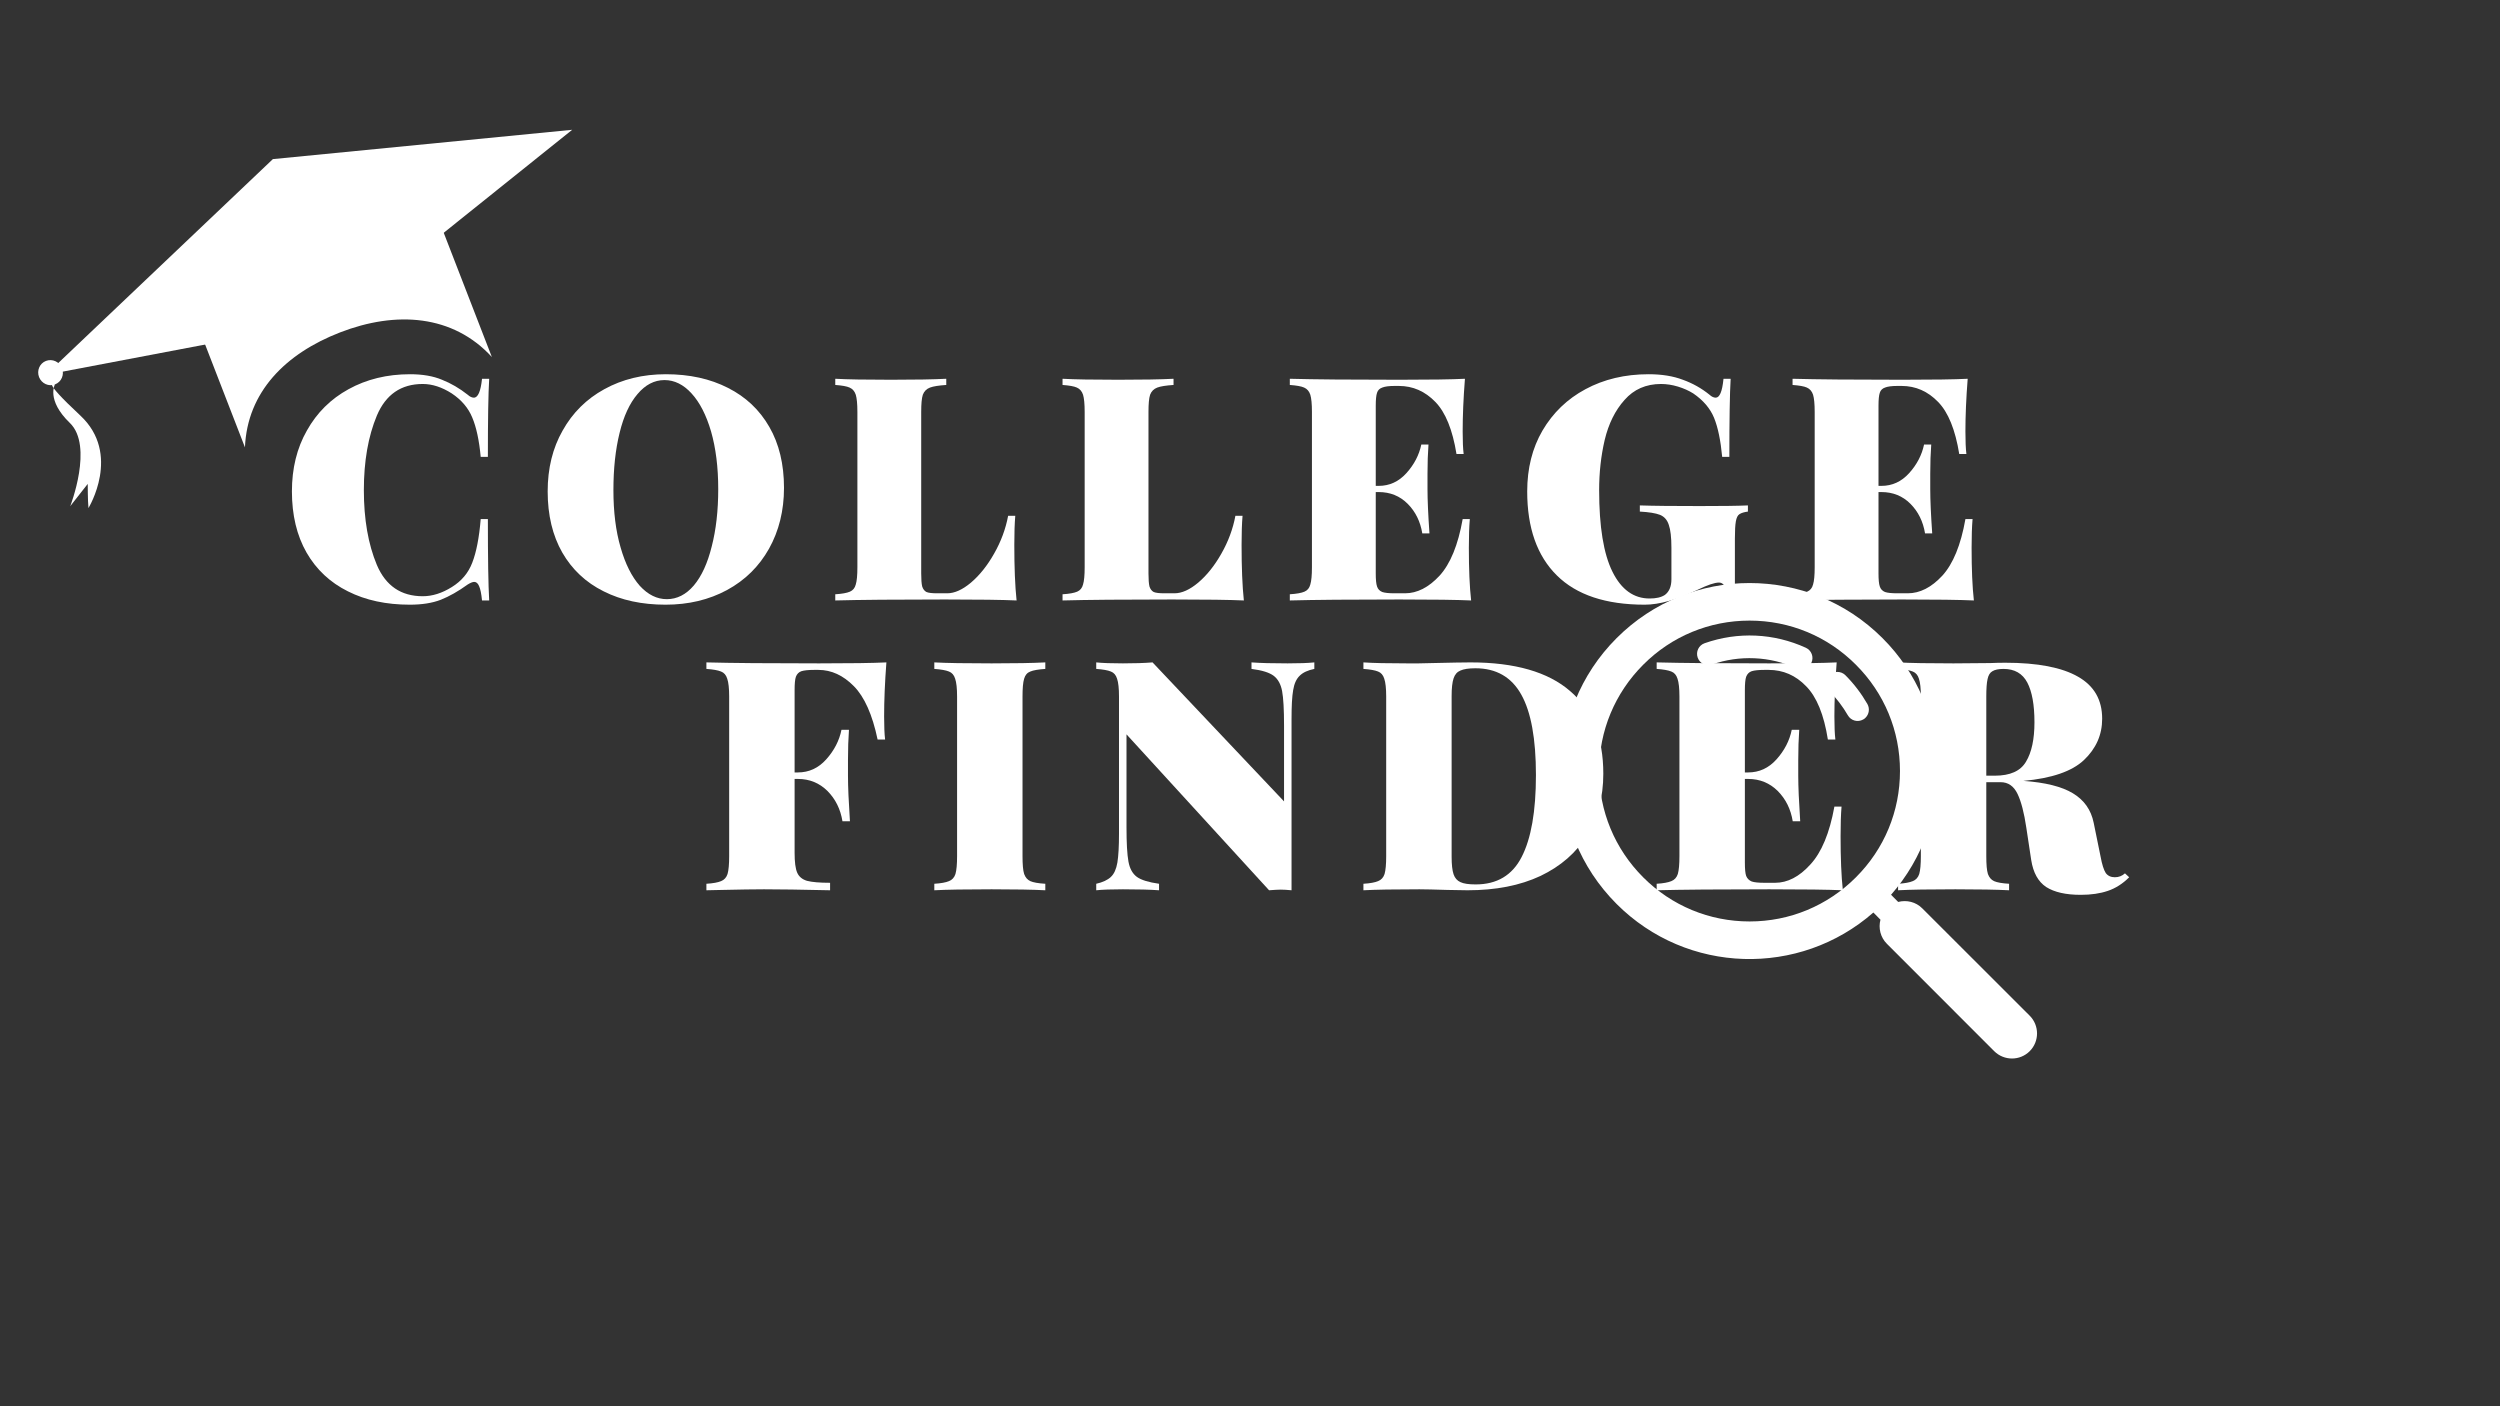 <svg xmlns="http://www.w3.org/2000/svg" xmlns:xlink="http://www.w3.org/1999/xlink" width="160" zoomAndPan="magnify" viewBox="0 0 120 67.5" height="90" preserveAspectRatio="xMidYMid meet" version="1.0"><rect x="0" y="0" width="120" height="67.5" fill="#333333" stroke="none"/><defs><g/><clipPath id="c6bb1bfe60"><path d="M 2 6 L 28 6 L 28 18 L 2 18 Z M 2 6 " clip-rule="nonzero"/></clipPath><clipPath id="c34514d7c4"><path d="M -0.992 13.094 L 26.082 2.605 L 30.656 14.406 L 3.582 24.898 Z M -0.992 13.094 " clip-rule="nonzero"/></clipPath><clipPath id="e78f4bba64"><path d="M -0.992 13.094 L 26.082 2.605 L 30.656 14.406 L 3.582 24.898 Z M -0.992 13.094 " clip-rule="nonzero"/></clipPath><clipPath id="94ddc84f40"><path d="M 8 9 L 24 9 L 24 22 L 8 22 Z M 8 9 " clip-rule="nonzero"/></clipPath><clipPath id="83ac357d5f"><path d="M -0.992 13.094 L 26.082 2.605 L 30.656 14.406 L 3.582 24.898 Z M -0.992 13.094 " clip-rule="nonzero"/></clipPath><clipPath id="1d1ab5f037"><path d="M -0.992 13.094 L 26.082 2.605 L 30.656 14.406 L 3.582 24.898 Z M -0.992 13.094 " clip-rule="nonzero"/></clipPath><clipPath id="fc1e8e4e46"><path d="M 1 17 L 4 17 L 4 19 L 1 19 Z M 1 17 " clip-rule="nonzero"/></clipPath><clipPath id="f9433ea253"><path d="M -0.992 13.094 L 26.082 2.605 L 30.656 14.406 L 3.582 24.898 Z M -0.992 13.094 " clip-rule="nonzero"/></clipPath><clipPath id="a5fbd2774b"><path d="M -0.992 13.094 L 26.082 2.605 L 30.656 14.406 L 3.582 24.898 Z M -0.992 13.094 " clip-rule="nonzero"/></clipPath><clipPath id="4fab3b6b13"><path d="M 2 18 L 5 18 L 5 25 L 2 25 Z M 2 18 " clip-rule="nonzero"/></clipPath><clipPath id="53e92f9b16"><path d="M -0.992 13.094 L 26.082 2.605 L 30.656 14.406 L 3.582 24.898 Z M -0.992 13.094 " clip-rule="nonzero"/></clipPath><clipPath id="404ca19443"><path d="M -0.992 13.094 L 26.082 2.605 L 30.656 14.406 L 3.582 24.898 Z M -0.992 13.094 " clip-rule="nonzero"/></clipPath><clipPath id="a3388ff0b1"><path d="M 74.074 27.105 L 97.895 27.105 L 97.895 50.926 L 74.074 50.926 Z M 74.074 27.105 " clip-rule="nonzero"/></clipPath></defs><g fill="#ffffff" fill-opacity="1"><g transform="translate(13.465, 28.822)"><g><path d="M 6.219 -10.859 C 6.82 -10.859 7.332 -10.77 7.75 -10.594 C 8.176 -10.426 8.586 -10.188 8.984 -9.875 C 9.086 -9.781 9.188 -9.734 9.281 -9.734 C 9.477 -9.734 9.609 -10.035 9.672 -10.641 L 10.016 -10.641 C 9.973 -9.93 9.953 -8.68 9.953 -6.891 L 9.609 -6.891 C 9.535 -7.691 9.398 -8.32 9.203 -8.781 C 9.016 -9.238 8.688 -9.625 8.219 -9.938 C 7.75 -10.238 7.285 -10.391 6.828 -10.391 C 5.785 -10.391 5.051 -9.883 4.625 -8.875 C 4.207 -7.875 4 -6.68 4 -5.297 C 4 -3.898 4.207 -2.703 4.625 -1.703 C 5.051 -0.703 5.785 -0.203 6.828 -0.203 C 7.285 -0.203 7.75 -0.348 8.219 -0.641 C 8.688 -0.93 9.016 -1.32 9.203 -1.812 C 9.398 -2.312 9.535 -3.008 9.609 -3.906 L 9.953 -3.906 C 9.953 -2.031 9.973 -0.727 10.016 0 L 9.672 0 C 9.641 -0.32 9.594 -0.551 9.531 -0.688 C 9.477 -0.82 9.398 -0.891 9.297 -0.891 C 9.223 -0.891 9.117 -0.848 8.984 -0.766 C 8.535 -0.441 8.102 -0.195 7.688 -0.031 C 7.281 0.125 6.785 0.203 6.203 0.203 C 5.078 0.203 4.086 -0.008 3.234 -0.438 C 2.379 -0.863 1.719 -1.484 1.25 -2.297 C 0.781 -3.117 0.547 -4.098 0.547 -5.234 C 0.547 -6.336 0.785 -7.312 1.266 -8.156 C 1.742 -9.008 2.41 -9.672 3.266 -10.141 C 4.129 -10.617 5.113 -10.859 6.219 -10.859 Z M 6.219 -10.859 "/></g></g></g><g fill="#ffffff" fill-opacity="1"><g transform="translate(25.741, 28.822)"><g><path d="M 6.219 -10.859 C 7.352 -10.859 8.348 -10.641 9.203 -10.203 C 10.055 -9.773 10.719 -9.148 11.188 -8.328 C 11.656 -7.516 11.891 -6.539 11.891 -5.406 C 11.891 -4.312 11.648 -3.336 11.172 -2.484 C 10.691 -1.629 10.02 -0.969 9.156 -0.5 C 8.289 -0.031 7.305 0.203 6.203 0.203 C 5.078 0.203 4.086 -0.008 3.234 -0.438 C 2.379 -0.863 1.719 -1.484 1.25 -2.297 C 0.781 -3.117 0.547 -4.098 0.547 -5.234 C 0.547 -6.336 0.785 -7.312 1.266 -8.156 C 1.742 -9.008 2.41 -9.672 3.266 -10.141 C 4.129 -10.617 5.113 -10.859 6.219 -10.859 Z M 6.156 -10.578 C 5.664 -10.578 5.234 -10.352 4.859 -9.906 C 4.484 -9.469 4.195 -8.848 4 -8.047 C 3.801 -7.242 3.703 -6.328 3.703 -5.297 C 3.703 -4.254 3.816 -3.336 4.047 -2.547 C 4.273 -1.754 4.582 -1.141 4.969 -0.703 C 5.363 -0.273 5.797 -0.062 6.266 -0.062 C 6.754 -0.062 7.188 -0.281 7.562 -0.719 C 7.938 -1.164 8.223 -1.789 8.422 -2.594 C 8.629 -3.395 8.734 -4.312 8.734 -5.344 C 8.734 -6.395 8.617 -7.316 8.391 -8.109 C 8.16 -8.898 7.848 -9.508 7.453 -9.938 C 7.066 -10.363 6.633 -10.578 6.156 -10.578 Z M 6.156 -10.578 "/></g></g></g><g fill="#ffffff" fill-opacity="1"><g transform="translate(39.671, 28.822)"><g><path d="M 5.75 -10.344 C 5.395 -10.32 5.133 -10.281 4.969 -10.219 C 4.801 -10.156 4.688 -10.039 4.625 -9.875 C 4.57 -9.707 4.547 -9.43 4.547 -9.047 L 4.547 -1.297 C 4.547 -1.016 4.562 -0.805 4.594 -0.672 C 4.633 -0.547 4.703 -0.457 4.797 -0.406 C 4.898 -0.363 5.07 -0.344 5.312 -0.344 L 5.797 -0.344 C 6.148 -0.344 6.531 -0.516 6.938 -0.859 C 7.352 -1.211 7.723 -1.676 8.047 -2.25 C 8.379 -2.832 8.602 -3.438 8.719 -4.062 L 9.062 -4.062 C 9.031 -3.695 9.016 -3.234 9.016 -2.672 C 9.016 -1.586 9.051 -0.695 9.125 0 C 8.445 -0.031 7.301 -0.047 5.688 -0.047 C 3.344 -0.047 1.586 -0.031 0.422 0 L 0.422 -0.297 C 0.742 -0.316 0.977 -0.359 1.125 -0.422 C 1.27 -0.484 1.363 -0.598 1.406 -0.766 C 1.457 -0.93 1.484 -1.207 1.484 -1.594 L 1.484 -9.047 C 1.484 -9.43 1.457 -9.707 1.406 -9.875 C 1.352 -10.039 1.254 -10.156 1.109 -10.219 C 0.973 -10.281 0.742 -10.32 0.422 -10.344 L 0.422 -10.641 C 0.992 -10.609 1.883 -10.594 3.094 -10.594 C 4.25 -10.594 5.133 -10.609 5.75 -10.641 Z M 5.75 -10.344 "/></g></g></g><g fill="#ffffff" fill-opacity="1"><g transform="translate(50.58, 28.822)"><g><path d="M 5.75 -10.344 C 5.395 -10.32 5.133 -10.281 4.969 -10.219 C 4.801 -10.156 4.688 -10.039 4.625 -9.875 C 4.57 -9.707 4.547 -9.43 4.547 -9.047 L 4.547 -1.297 C 4.547 -1.016 4.562 -0.805 4.594 -0.672 C 4.633 -0.547 4.703 -0.457 4.797 -0.406 C 4.898 -0.363 5.07 -0.344 5.312 -0.344 L 5.797 -0.344 C 6.148 -0.344 6.531 -0.516 6.938 -0.859 C 7.352 -1.211 7.723 -1.676 8.047 -2.25 C 8.379 -2.832 8.602 -3.438 8.719 -4.062 L 9.062 -4.062 C 9.031 -3.695 9.016 -3.234 9.016 -2.672 C 9.016 -1.586 9.051 -0.695 9.125 0 C 8.445 -0.031 7.301 -0.047 5.688 -0.047 C 3.344 -0.047 1.586 -0.031 0.422 0 L 0.422 -0.297 C 0.742 -0.316 0.977 -0.359 1.125 -0.422 C 1.27 -0.484 1.363 -0.598 1.406 -0.766 C 1.457 -0.93 1.484 -1.207 1.484 -1.594 L 1.484 -9.047 C 1.484 -9.43 1.457 -9.707 1.406 -9.875 C 1.352 -10.039 1.254 -10.156 1.109 -10.219 C 0.973 -10.281 0.742 -10.32 0.422 -10.344 L 0.422 -10.641 C 0.992 -10.609 1.883 -10.594 3.094 -10.594 C 4.25 -10.594 5.133 -10.609 5.75 -10.641 Z M 5.75 -10.344 "/></g></g></g><g fill="#ffffff" fill-opacity="1"><g transform="translate(61.489, 28.822)"><g><path d="M 9.016 -2.531 C 9.016 -1.5 9.051 -0.656 9.125 0 C 8.445 -0.031 7.301 -0.047 5.688 -0.047 C 3.344 -0.047 1.586 -0.031 0.422 0 L 0.422 -0.297 C 0.742 -0.316 0.977 -0.359 1.125 -0.422 C 1.27 -0.484 1.363 -0.598 1.406 -0.766 C 1.457 -0.93 1.484 -1.207 1.484 -1.594 L 1.484 -9.047 C 1.484 -9.43 1.457 -9.707 1.406 -9.875 C 1.352 -10.039 1.254 -10.156 1.109 -10.219 C 0.973 -10.281 0.742 -10.32 0.422 -10.344 L 0.422 -10.641 C 1.586 -10.609 3.344 -10.594 5.688 -10.594 C 7.156 -10.594 8.203 -10.609 8.828 -10.641 C 8.754 -9.703 8.719 -8.859 8.719 -8.109 C 8.719 -7.648 8.734 -7.289 8.766 -7.031 L 8.422 -7.031 C 8.234 -8.195 7.895 -9.031 7.406 -9.531 C 6.914 -10.039 6.332 -10.297 5.656 -10.297 L 5.453 -10.297 C 5.18 -10.297 4.984 -10.27 4.859 -10.219 C 4.734 -10.176 4.648 -10.094 4.609 -9.969 C 4.566 -9.844 4.547 -9.633 4.547 -9.344 L 4.547 -5.5 L 4.688 -5.5 C 5.207 -5.5 5.648 -5.703 6.016 -6.109 C 6.391 -6.523 6.629 -6.984 6.734 -7.484 L 7.078 -7.484 C 7.047 -7.066 7.031 -6.598 7.031 -6.078 L 7.031 -5.344 C 7.031 -4.832 7.062 -4.125 7.125 -3.219 L 6.781 -3.219 C 6.688 -3.789 6.453 -4.266 6.078 -4.641 C 5.703 -5.016 5.238 -5.203 4.688 -5.203 L 4.547 -5.203 L 4.547 -1.297 C 4.547 -1.004 4.566 -0.797 4.609 -0.672 C 4.648 -0.547 4.734 -0.457 4.859 -0.406 C 4.984 -0.363 5.18 -0.344 5.453 -0.344 L 5.953 -0.344 C 6.535 -0.344 7.086 -0.625 7.609 -1.188 C 8.129 -1.758 8.5 -2.664 8.719 -3.906 L 9.062 -3.906 C 9.031 -3.539 9.016 -3.082 9.016 -2.531 Z M 9.016 -2.531 "/></g></g></g><g fill="#ffffff" fill-opacity="1"><g transform="translate(72.759, 28.822)"><g><path d="M 6.375 -10.859 C 7.008 -10.859 7.555 -10.77 8.016 -10.594 C 8.484 -10.426 8.91 -10.188 9.297 -9.875 C 9.398 -9.781 9.5 -9.734 9.594 -9.734 C 9.688 -9.734 9.766 -9.805 9.828 -9.953 C 9.891 -10.098 9.938 -10.328 9.969 -10.641 L 10.312 -10.641 C 10.27 -9.93 10.25 -8.68 10.25 -6.891 L 9.906 -6.891 C 9.832 -7.68 9.703 -8.305 9.516 -8.766 C 9.328 -9.223 8.992 -9.613 8.516 -9.938 C 8.305 -10.07 8.062 -10.18 7.781 -10.266 C 7.508 -10.348 7.238 -10.391 6.969 -10.391 C 6.25 -10.391 5.664 -10.133 5.219 -9.625 C 4.77 -9.125 4.453 -8.484 4.266 -7.703 C 4.086 -6.93 4 -6.129 4 -5.297 C 4 -3.547 4.211 -2.238 4.641 -1.375 C 5.066 -0.52 5.66 -0.094 6.422 -0.094 C 6.734 -0.094 6.977 -0.148 7.156 -0.266 C 7.363 -0.422 7.469 -0.672 7.469 -1.016 L 7.469 -2.531 C 7.469 -3.031 7.426 -3.395 7.344 -3.625 C 7.27 -3.863 7.129 -4.023 6.922 -4.109 C 6.711 -4.191 6.391 -4.242 5.953 -4.266 L 5.953 -4.562 C 6.629 -4.539 7.586 -4.531 8.828 -4.531 C 9.859 -4.531 10.629 -4.539 11.141 -4.562 L 11.141 -4.266 C 10.961 -4.242 10.828 -4.203 10.734 -4.141 C 10.648 -4.086 10.594 -3.973 10.562 -3.797 C 10.531 -3.629 10.516 -3.352 10.516 -2.969 L 10.516 0 L 10.219 0 C 10.207 -0.207 10.16 -0.398 10.078 -0.578 C 10.004 -0.766 9.895 -0.859 9.75 -0.859 C 9.539 -0.859 9.203 -0.742 8.734 -0.516 C 7.734 -0.035 6.883 0.203 6.188 0.203 C 4.32 0.203 2.914 -0.266 1.969 -1.203 C 1.02 -2.141 0.547 -3.484 0.547 -5.234 C 0.547 -6.336 0.789 -7.312 1.281 -8.156 C 1.781 -9.008 2.469 -9.672 3.344 -10.141 C 4.227 -10.617 5.238 -10.859 6.375 -10.859 Z M 6.375 -10.859 "/></g></g></g><g fill="#ffffff" fill-opacity="1"><g transform="translate(85.621, 28.822)"><g><path d="M 9.016 -2.531 C 9.016 -1.5 9.051 -0.656 9.125 0 C 8.445 -0.031 7.301 -0.047 5.688 -0.047 C 3.344 -0.047 1.586 -0.031 0.422 0 L 0.422 -0.297 C 0.742 -0.316 0.977 -0.359 1.125 -0.422 C 1.27 -0.484 1.363 -0.598 1.406 -0.766 C 1.457 -0.93 1.484 -1.207 1.484 -1.594 L 1.484 -9.047 C 1.484 -9.43 1.457 -9.707 1.406 -9.875 C 1.352 -10.039 1.254 -10.156 1.109 -10.219 C 0.973 -10.281 0.742 -10.32 0.422 -10.344 L 0.422 -10.641 C 1.586 -10.609 3.344 -10.594 5.688 -10.594 C 7.156 -10.594 8.203 -10.609 8.828 -10.641 C 8.754 -9.703 8.719 -8.859 8.719 -8.109 C 8.719 -7.648 8.734 -7.289 8.766 -7.031 L 8.422 -7.031 C 8.234 -8.195 7.895 -9.031 7.406 -9.531 C 6.914 -10.039 6.332 -10.297 5.656 -10.297 L 5.453 -10.297 C 5.18 -10.297 4.984 -10.27 4.859 -10.219 C 4.734 -10.176 4.648 -10.094 4.609 -9.969 C 4.566 -9.844 4.547 -9.633 4.547 -9.344 L 4.547 -5.5 L 4.688 -5.5 C 5.207 -5.5 5.648 -5.703 6.016 -6.109 C 6.391 -6.523 6.629 -6.984 6.734 -7.484 L 7.078 -7.484 C 7.047 -7.066 7.031 -6.598 7.031 -6.078 L 7.031 -5.344 C 7.031 -4.832 7.062 -4.125 7.125 -3.219 L 6.781 -3.219 C 6.688 -3.789 6.453 -4.266 6.078 -4.641 C 5.703 -5.016 5.238 -5.203 4.688 -5.203 L 4.547 -5.203 L 4.547 -1.297 C 4.547 -1.004 4.566 -0.797 4.609 -0.672 C 4.648 -0.547 4.734 -0.457 4.859 -0.406 C 4.984 -0.363 5.18 -0.344 5.453 -0.344 L 5.953 -0.344 C 6.535 -0.344 7.086 -0.625 7.609 -1.188 C 8.129 -1.758 8.5 -2.664 8.719 -3.906 L 9.062 -3.906 C 9.031 -3.539 9.016 -3.082 9.016 -2.531 Z M 9.016 -2.531 "/></g></g></g><g clip-path="url(#c6bb1bfe60)"><g clip-path="url(#c34514d7c4)"><g clip-path="url(#e78f4bba64)"><path fill="#ffffff" d="M 16.086 15.352 L 27.465 6.23 L 13.098 7.637 L 2.199 17.992 L 16.086 15.352 " fill-opacity="1" fill-rule="nonzero"/></g></g></g><g clip-path="url(#94ddc84f40)"><g clip-path="url(#83ac357d5f)"><g clip-path="url(#1d1ab5f037)"><path fill="#ffffff" d="M 20.531 9.191 L 23.609 17.137 C 21.738 15.098 19.008 14.914 16.32 15.957 C 13.719 16.965 11.867 18.805 11.758 21.473 L 8.766 13.75 L 20.531 9.191 " fill-opacity="1" fill-rule="nonzero"/></g></g></g><g clip-path="url(#fc1e8e4e46)"><g clip-path="url(#f9433ea253)"><g clip-path="url(#a5fbd2774b)"><path fill="#ffffff" d="M 1.875 18.102 C 1.996 18.41 2.34 18.57 2.645 18.449 C 2.949 18.332 3.098 17.984 2.977 17.676 C 2.855 17.363 2.512 17.207 2.207 17.324 C 1.902 17.441 1.754 17.789 1.875 18.102 " fill-opacity="1" fill-rule="nonzero"/></g></g></g><g clip-path="url(#4fab3b6b13)"><g clip-path="url(#53e92f9b16)"><g clip-path="url(#404ca19443)"><path fill="#ffffff" d="M 2.637 18.453 C 2.637 18.453 2.207 19.195 3.352 20.301 C 4.5 21.402 3.371 24.297 3.371 24.297 L 4.211 23.227 C 4.211 23.227 4.211 24.027 4.246 24.387 C 4.246 24.387 5.84 21.793 3.855 19.945 C 1.871 18.094 2.637 18.453 2.637 18.453 " fill-opacity="1" fill-rule="nonzero"/></g></g></g><path fill="#ffffff" d="M 89.547 34.449 C 89.516 34.484 89.477 34.512 89.434 34.535 C 89.172 34.684 88.844 34.594 88.695 34.332 C 88.453 33.914 88.156 33.523 87.812 33.176 C 87.602 32.965 87.602 32.621 87.812 32.41 C 88.023 32.199 88.367 32.199 88.578 32.41 C 88.992 32.824 89.348 33.293 89.637 33.797 C 89.758 34.016 89.715 34.281 89.547 34.449 " fill-opacity="1" fill-rule="nonzero"/><path fill="#ffffff" d="M 86.84 31.969 C 86.684 32.125 86.445 32.176 86.234 32.078 C 84.969 31.5 83.492 31.434 82.18 31.895 C 81.895 31.996 81.586 31.848 81.488 31.562 C 81.391 31.281 81.539 30.973 81.82 30.875 C 83.418 30.312 85.145 30.391 86.684 31.094 C 86.953 31.219 87.074 31.539 86.949 31.809 C 86.922 31.871 86.887 31.926 86.84 31.969 " fill-opacity="1" fill-rule="nonzero"/><g clip-path="url(#a3388ff0b1)"><path fill="#ffffff" d="M 91.199 37.008 C 91.199 38.938 90.449 40.75 89.082 42.113 C 87.719 43.477 85.906 44.23 83.98 44.23 C 82.051 44.23 80.238 43.477 78.875 42.113 C 77.512 40.75 76.758 38.938 76.758 37.008 C 76.758 35.082 77.512 33.27 78.875 31.906 C 80.238 30.539 82.051 29.789 83.98 29.789 C 85.906 29.789 87.719 30.539 89.082 31.906 C 90.449 33.27 91.199 35.082 91.199 37.008 Z M 77.598 30.629 C 74.074 34.152 74.074 39.867 77.598 43.391 C 80.977 46.773 86.375 46.91 89.922 43.801 L 90.262 44.145 C 90.156 44.547 90.258 44.992 90.574 45.305 L 95.723 50.457 C 96.195 50.926 96.957 50.926 97.426 50.457 C 97.895 49.988 97.895 49.223 97.426 48.754 L 92.273 43.605 C 91.961 43.289 91.516 43.188 91.113 43.293 L 90.77 42.949 C 93.879 39.406 93.742 34.008 90.359 30.629 C 86.836 27.105 81.121 27.105 77.598 30.629 " fill-opacity="1" fill-rule="nonzero"/></g><g fill="#ffffff" fill-opacity="1"><g transform="translate(33.469, 42.733)"><g><path d="M 9.078 -10.938 C 9.004 -9.969 8.969 -9.102 8.969 -8.344 C 8.969 -7.875 8.984 -7.504 9.016 -7.234 L 8.656 -7.234 C 8.406 -8.43 8.023 -9.285 7.516 -9.797 C 7.004 -10.316 6.438 -10.578 5.812 -10.578 L 5.609 -10.578 C 5.328 -10.578 5.125 -10.555 5 -10.516 C 4.875 -10.473 4.785 -10.383 4.734 -10.25 C 4.691 -10.125 4.672 -9.91 4.672 -9.609 L 4.672 -5.656 L 4.828 -5.656 C 5.359 -5.656 5.812 -5.863 6.188 -6.281 C 6.57 -6.707 6.816 -7.18 6.922 -7.703 L 7.281 -7.703 C 7.25 -7.266 7.234 -6.781 7.234 -6.25 L 7.234 -5.5 C 7.234 -4.977 7.266 -4.25 7.328 -3.312 L 6.969 -3.312 C 6.875 -3.895 6.633 -4.379 6.25 -4.766 C 5.863 -5.148 5.391 -5.344 4.828 -5.344 L 4.672 -5.344 L 4.672 -1.797 C 4.672 -1.359 4.711 -1.039 4.797 -0.844 C 4.879 -0.656 5.035 -0.523 5.266 -0.453 C 5.504 -0.391 5.875 -0.359 6.375 -0.359 L 6.375 0 C 4.988 -0.031 3.93 -0.047 3.203 -0.047 C 2.711 -0.047 2.035 -0.035 1.172 -0.016 L 0.438 0 L 0.438 -0.312 C 0.758 -0.332 0.992 -0.375 1.141 -0.438 C 1.297 -0.5 1.398 -0.613 1.453 -0.781 C 1.504 -0.957 1.531 -1.242 1.531 -1.641 L 1.531 -9.297 C 1.531 -9.691 1.5 -9.977 1.438 -10.156 C 1.383 -10.332 1.285 -10.445 1.141 -10.5 C 0.992 -10.562 0.758 -10.602 0.438 -10.625 L 0.438 -10.938 C 1.625 -10.906 3.426 -10.891 5.844 -10.891 C 7.352 -10.891 8.43 -10.906 9.078 -10.938 Z M 9.078 -10.938 "/></g></g></g><g fill="#ffffff" fill-opacity="1"><g transform="translate(44.409, 42.733)"><g><path d="M 5.766 -10.625 C 5.43 -10.602 5.191 -10.562 5.047 -10.5 C 4.898 -10.445 4.801 -10.332 4.75 -10.156 C 4.695 -9.977 4.672 -9.691 4.672 -9.297 L 4.672 -1.641 C 4.672 -1.242 4.695 -0.957 4.75 -0.781 C 4.812 -0.613 4.91 -0.5 5.047 -0.438 C 5.191 -0.375 5.43 -0.332 5.766 -0.312 L 5.766 0 C 5.172 -0.031 4.312 -0.047 3.188 -0.047 C 1.938 -0.047 1.02 -0.031 0.438 0 L 0.438 -0.312 C 0.758 -0.332 0.992 -0.375 1.141 -0.438 C 1.297 -0.5 1.398 -0.613 1.453 -0.781 C 1.504 -0.957 1.531 -1.242 1.531 -1.641 L 1.531 -9.297 C 1.531 -9.691 1.5 -9.977 1.438 -10.156 C 1.383 -10.332 1.285 -10.445 1.141 -10.5 C 0.992 -10.562 0.758 -10.602 0.438 -10.625 L 0.438 -10.938 C 1.02 -10.906 1.938 -10.891 3.188 -10.891 C 4.301 -10.891 5.16 -10.906 5.766 -10.938 Z M 5.766 -10.625 "/></g></g></g><g fill="#ffffff" fill-opacity="1"><g transform="translate(52.15, 42.733)"><g><path d="M 10.938 -10.625 C 10.625 -10.562 10.391 -10.453 10.234 -10.297 C 10.078 -10.148 9.973 -9.922 9.922 -9.609 C 9.867 -9.297 9.844 -8.832 9.844 -8.219 L 9.844 0 C 9.633 -0.02 9.461 -0.031 9.328 -0.031 C 9.211 -0.031 9.023 -0.02 8.766 0 L 1.922 -7.484 L 1.922 -3.031 C 1.922 -2.27 1.953 -1.719 2.016 -1.375 C 2.078 -1.039 2.211 -0.797 2.422 -0.641 C 2.629 -0.492 2.984 -0.383 3.484 -0.312 L 3.484 0 C 3.055 -0.031 2.477 -0.047 1.75 -0.047 C 1.195 -0.047 0.77 -0.031 0.469 0 L 0.469 -0.312 C 0.781 -0.383 1.016 -0.492 1.172 -0.641 C 1.328 -0.785 1.43 -1.016 1.484 -1.328 C 1.535 -1.641 1.562 -2.102 1.562 -2.719 L 1.562 -9.297 C 1.562 -9.691 1.531 -9.977 1.469 -10.156 C 1.414 -10.332 1.316 -10.445 1.172 -10.5 C 1.023 -10.562 0.789 -10.602 0.469 -10.625 L 0.469 -10.938 C 0.77 -10.906 1.195 -10.891 1.75 -10.891 C 2.301 -10.891 2.773 -10.906 3.172 -10.938 L 9.484 -4.266 L 9.484 -7.906 C 9.484 -8.676 9.453 -9.227 9.391 -9.562 C 9.328 -9.895 9.191 -10.141 8.984 -10.297 C 8.773 -10.453 8.422 -10.562 7.922 -10.625 L 7.922 -10.938 C 8.348 -10.906 8.926 -10.891 9.656 -10.891 C 10.207 -10.891 10.633 -10.906 10.938 -10.938 Z M 10.938 -10.625 "/></g></g></g><g fill="#ffffff" fill-opacity="1"><g transform="translate(65.006, 42.733)"><g><path d="M 5.578 -10.938 C 7.711 -10.938 9.305 -10.477 10.359 -9.562 C 11.422 -8.656 11.953 -7.332 11.953 -5.594 C 11.953 -4.469 11.691 -3.484 11.172 -2.641 C 10.66 -1.805 9.914 -1.156 8.938 -0.688 C 7.957 -0.227 6.789 0 5.438 0 L 4.484 -0.016 C 3.859 -0.035 3.406 -0.047 3.125 -0.047 C 1.914 -0.047 1.02 -0.031 0.438 0 L 0.438 -0.312 C 0.758 -0.332 0.992 -0.375 1.141 -0.438 C 1.297 -0.5 1.398 -0.613 1.453 -0.781 C 1.504 -0.957 1.531 -1.242 1.531 -1.641 L 1.531 -9.297 C 1.531 -9.691 1.5 -9.977 1.438 -10.156 C 1.383 -10.332 1.285 -10.445 1.141 -10.5 C 0.992 -10.562 0.758 -10.602 0.438 -10.625 L 0.438 -10.938 C 0.906 -10.906 1.602 -10.891 2.531 -10.891 L 3.094 -10.891 L 3.766 -10.906 C 4.629 -10.926 5.234 -10.938 5.578 -10.938 Z M 5.812 -10.656 C 5.488 -10.656 5.25 -10.617 5.094 -10.547 C 4.938 -10.484 4.828 -10.359 4.766 -10.172 C 4.703 -9.984 4.672 -9.703 4.672 -9.328 L 4.672 -1.609 C 4.672 -1.234 4.703 -0.953 4.766 -0.766 C 4.828 -0.586 4.938 -0.461 5.094 -0.391 C 5.25 -0.316 5.492 -0.281 5.828 -0.281 C 6.848 -0.281 7.582 -0.719 8.031 -1.594 C 8.488 -2.477 8.719 -3.789 8.719 -5.531 C 8.719 -7.27 8.484 -8.555 8.016 -9.391 C 7.547 -10.234 6.812 -10.656 5.812 -10.656 Z M 5.812 -10.656 "/></g></g></g><g fill="#ffffff" fill-opacity="1"><g transform="translate(79.082, 42.733)"><g><path d="M 9.266 -2.594 C 9.266 -1.539 9.301 -0.676 9.375 0 C 8.676 -0.031 7.5 -0.047 5.844 -0.047 C 3.426 -0.047 1.625 -0.031 0.438 0 L 0.438 -0.312 C 0.758 -0.332 0.992 -0.375 1.141 -0.438 C 1.297 -0.5 1.398 -0.613 1.453 -0.781 C 1.504 -0.957 1.531 -1.242 1.531 -1.641 L 1.531 -9.297 C 1.531 -9.691 1.5 -9.977 1.438 -10.156 C 1.383 -10.332 1.285 -10.445 1.141 -10.5 C 0.992 -10.562 0.758 -10.602 0.438 -10.625 L 0.438 -10.938 C 1.625 -10.906 3.426 -10.891 5.844 -10.891 C 7.352 -10.891 8.43 -10.906 9.078 -10.938 C 9.004 -9.969 8.969 -9.102 8.969 -8.344 C 8.969 -7.875 8.984 -7.504 9.016 -7.234 L 8.656 -7.234 C 8.469 -8.43 8.117 -9.285 7.609 -9.797 C 7.109 -10.316 6.508 -10.578 5.812 -10.578 L 5.609 -10.578 C 5.328 -10.578 5.125 -10.555 5 -10.516 C 4.875 -10.473 4.785 -10.383 4.734 -10.25 C 4.691 -10.125 4.672 -9.91 4.672 -9.609 L 4.672 -5.656 L 4.828 -5.656 C 5.359 -5.656 5.812 -5.863 6.188 -6.281 C 6.57 -6.707 6.816 -7.18 6.922 -7.703 L 7.281 -7.703 C 7.25 -7.266 7.234 -6.781 7.234 -6.25 L 7.234 -5.5 C 7.234 -4.977 7.266 -4.25 7.328 -3.312 L 6.969 -3.312 C 6.875 -3.895 6.633 -4.379 6.25 -4.766 C 5.863 -5.148 5.391 -5.344 4.828 -5.344 L 4.672 -5.344 L 4.672 -1.328 C 4.672 -1.023 4.691 -0.812 4.734 -0.688 C 4.785 -0.562 4.875 -0.473 5 -0.422 C 5.125 -0.379 5.328 -0.359 5.609 -0.359 L 6.125 -0.359 C 6.719 -0.359 7.281 -0.648 7.812 -1.234 C 8.352 -1.816 8.738 -2.742 8.969 -4.016 L 9.312 -4.016 C 9.281 -3.648 9.266 -3.176 9.266 -2.594 Z M 9.266 -2.594 "/></g></g></g><g fill="#ffffff" fill-opacity="1"><g transform="translate(90.67, 42.733)"><g><path d="M 11.531 -0.625 C 11.219 -0.312 10.875 -0.094 10.5 0.031 C 10.133 0.156 9.703 0.219 9.203 0.219 C 8.492 0.219 7.941 0.094 7.547 -0.156 C 7.16 -0.414 6.922 -0.848 6.828 -1.453 L 6.594 -3 C 6.488 -3.719 6.348 -4.258 6.172 -4.625 C 5.992 -5 5.723 -5.188 5.359 -5.188 L 4.672 -5.188 L 4.672 -1.641 C 4.672 -1.242 4.695 -0.957 4.75 -0.781 C 4.812 -0.613 4.91 -0.5 5.047 -0.438 C 5.191 -0.375 5.43 -0.332 5.766 -0.312 L 5.766 0 C 5.172 -0.031 4.312 -0.047 3.188 -0.047 C 1.938 -0.047 1.02 -0.031 0.438 0 L 0.438 -0.312 C 0.758 -0.332 0.992 -0.375 1.141 -0.438 C 1.297 -0.5 1.398 -0.613 1.453 -0.781 C 1.504 -0.957 1.531 -1.242 1.531 -1.641 L 1.531 -9.297 C 1.531 -9.691 1.5 -9.977 1.438 -10.156 C 1.383 -10.332 1.285 -10.445 1.141 -10.5 C 0.992 -10.562 0.758 -10.602 0.438 -10.625 L 0.438 -10.938 C 1.02 -10.906 1.906 -10.891 3.094 -10.891 L 4.875 -10.906 C 5.07 -10.914 5.305 -10.922 5.578 -10.922 C 7.141 -10.922 8.305 -10.695 9.078 -10.25 C 9.848 -9.812 10.234 -9.141 10.234 -8.234 C 10.234 -7.461 9.941 -6.801 9.359 -6.25 C 8.785 -5.707 7.816 -5.375 6.453 -5.25 C 7.504 -5.176 8.297 -4.977 8.828 -4.656 C 9.367 -4.332 9.703 -3.859 9.828 -3.234 L 10.156 -1.625 C 10.227 -1.238 10.312 -0.973 10.406 -0.828 C 10.508 -0.691 10.656 -0.625 10.844 -0.625 C 11.031 -0.625 11.191 -0.688 11.328 -0.812 Z M 5.5 -10.625 C 5.258 -10.625 5.082 -10.586 4.969 -10.516 C 4.852 -10.453 4.773 -10.328 4.734 -10.141 C 4.691 -9.953 4.672 -9.672 4.672 -9.297 L 4.672 -5.5 L 5.078 -5.5 C 5.816 -5.5 6.316 -5.723 6.578 -6.172 C 6.848 -6.617 6.984 -7.25 6.984 -8.062 C 6.984 -8.906 6.867 -9.539 6.641 -9.969 C 6.41 -10.406 6.031 -10.625 5.5 -10.625 Z M 5.5 -10.625 "/></g></g></g></svg>